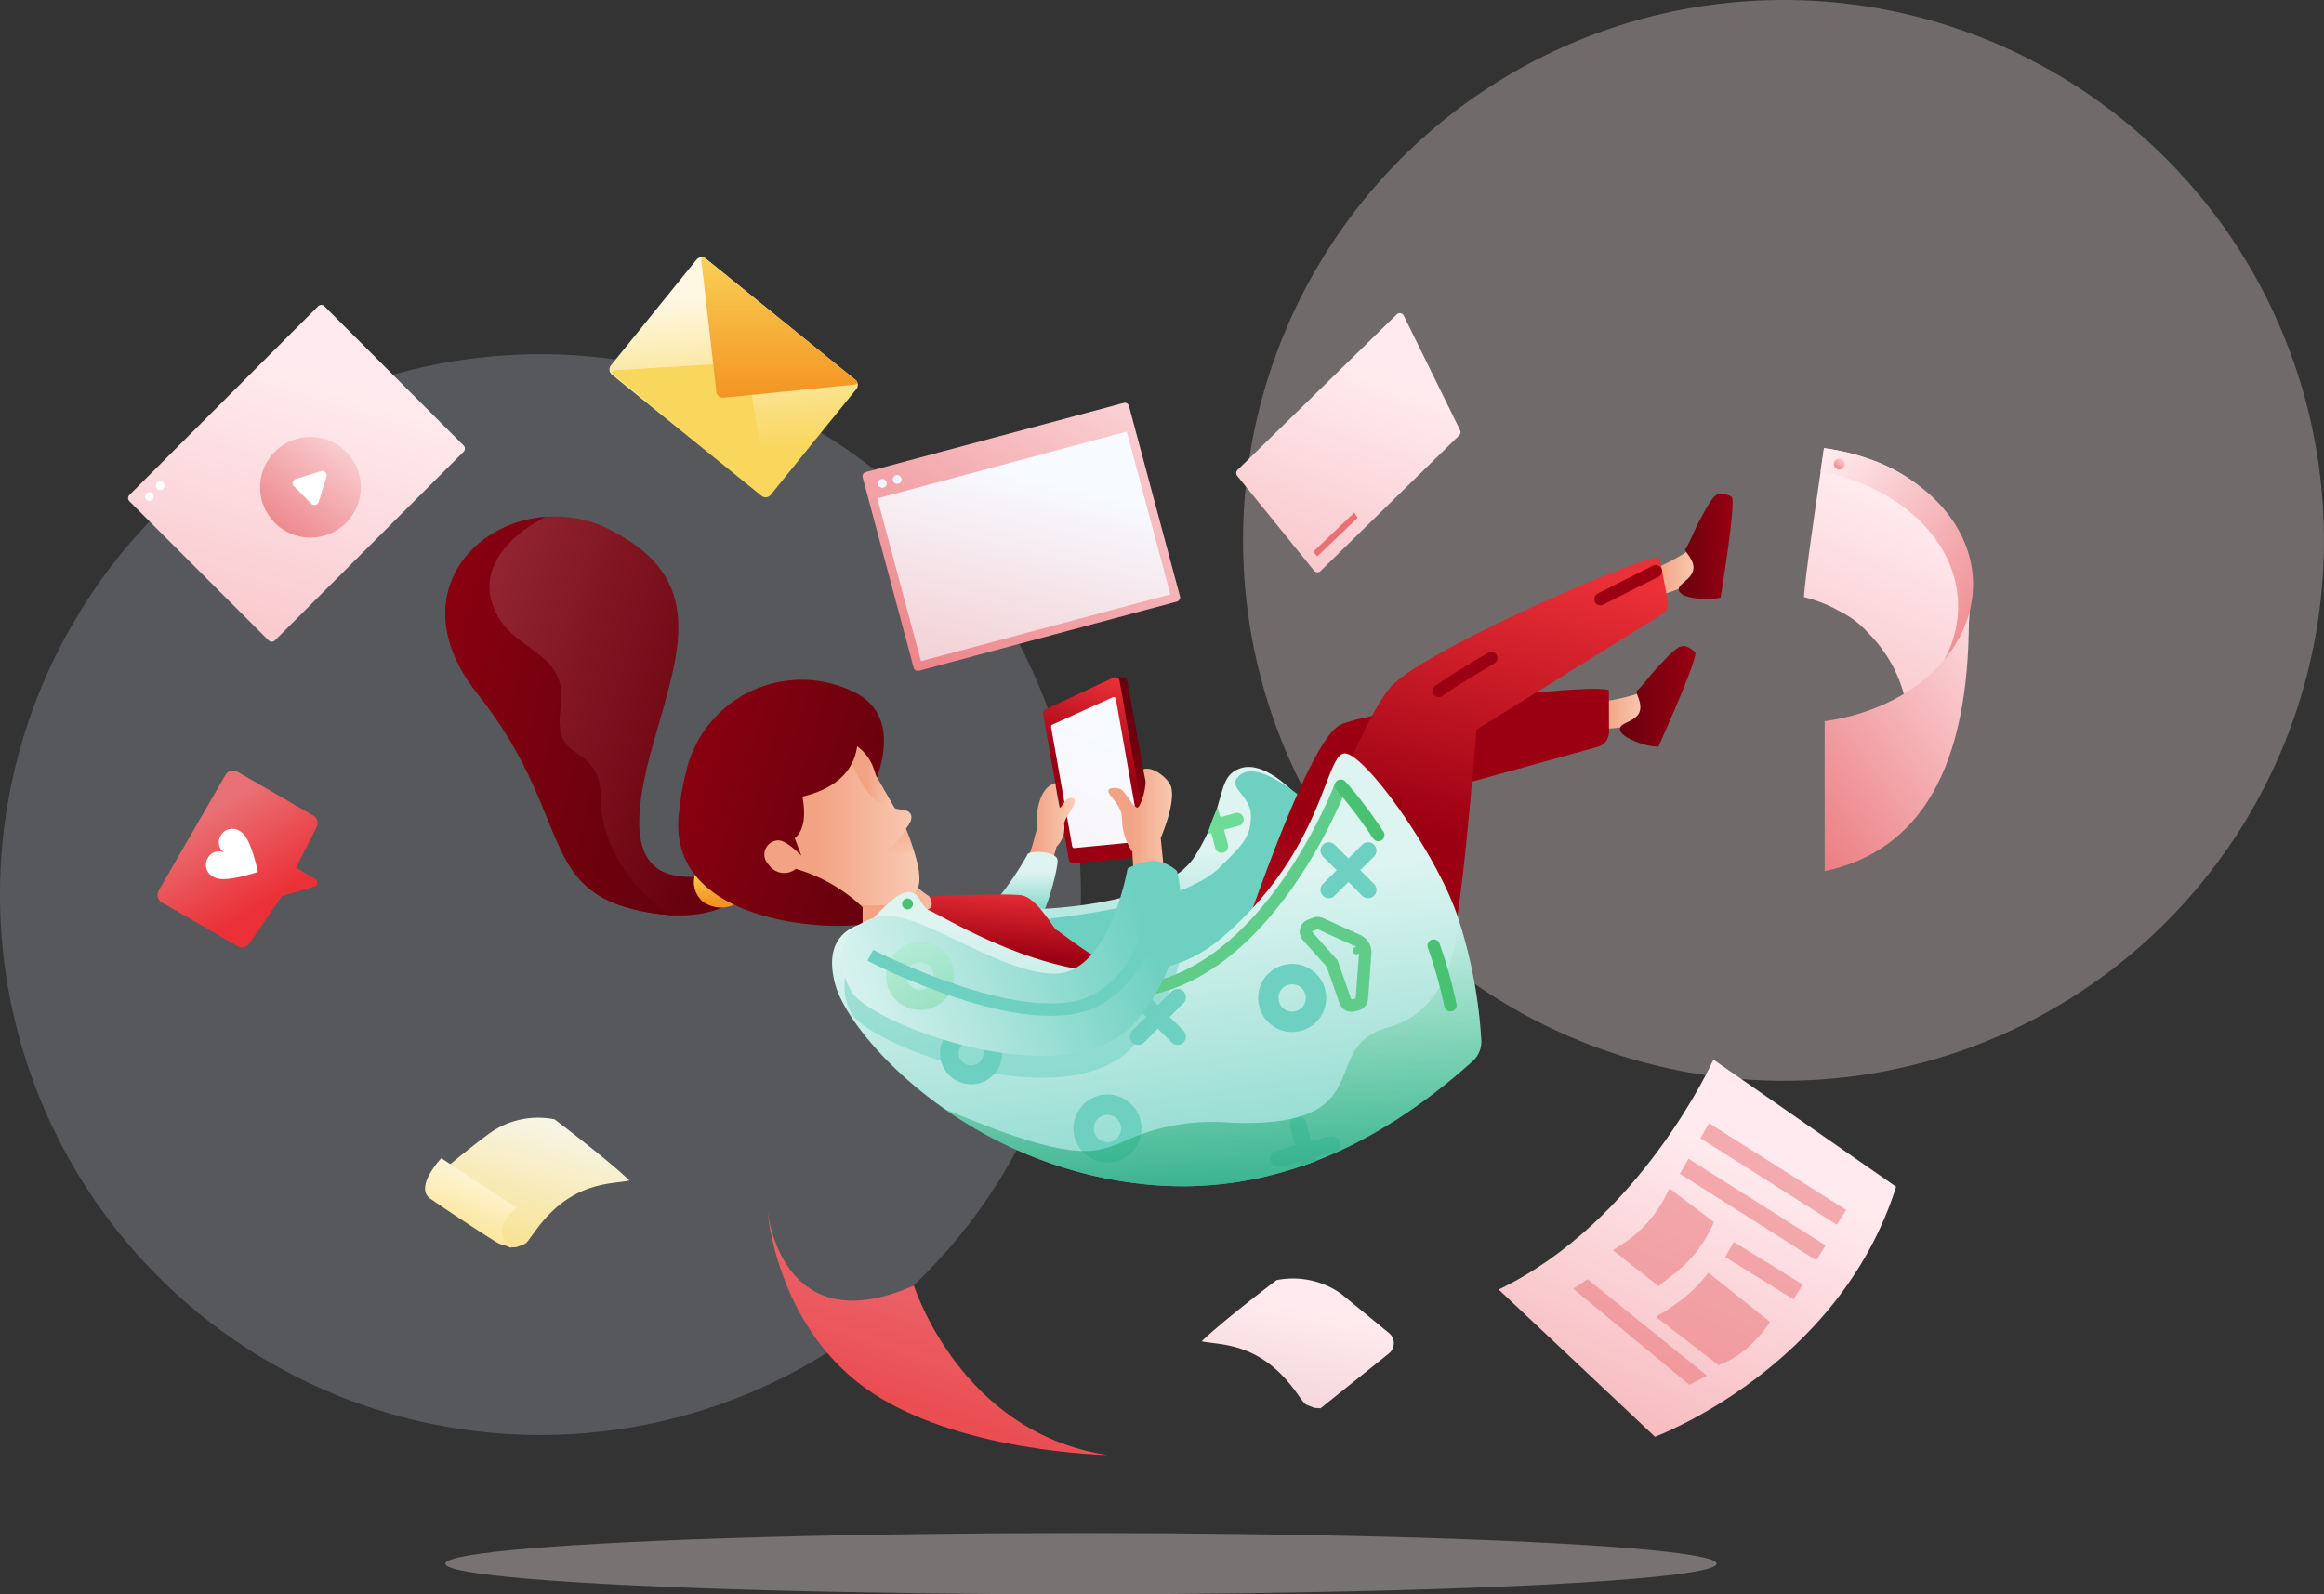 <svg xmlns="http://www.w3.org/2000/svg" xmlns:xlink="http://www.w3.org/1999/xlink" width="187.385" height="128.57" viewBox="0 0 187.385 128.57">
    <rect x="0" y="0" width="187.385" height="128.57" fill="#333333" stroke="none"/>
    <defs>
        <style>
            .cls-1,.cls-3{fill:#ffebef}.cls-1{opacity:.3}.cls-2{fill:#e2ebfc;opacity:.2}.cls-3{opacity:.34}.cls-4{fill:url(#linear-gradient)}.cls-5{fill:url(#linear-gradient-2)}.cls-6{fill:#fff}.cls-7{fill:url(#linear-gradient-4)}.cls-8{fill:url(#linear-gradient-5)}.cls-9{fill:url(#linear-gradient-6)}.cls-10{fill:url(#linear-gradient-7)}.cls-11{fill:url(#linear-gradient-8)}.cls-12,.cls-18{fill:#e97175}.cls-12{opacity:.517}.cls-13{fill:url(#linear-gradient-10)}.cls-14{fill:url(#linear-gradient-12)}.cls-15{fill:url(#linear-gradient-16)}.cls-16{fill:url(#linear-gradient-17)}.cls-17{fill:url(#linear-gradient-18)}.cls-19{fill:url(#linear-gradient-21)}.cls-20{fill:url(#linear-gradient-22)}.cls-21{fill:url(#linear-gradient-23)}.cls-22{fill:url(#linear-gradient-24)}.cls-23{fill:url(#linear-gradient-25)}.cls-24{fill:#6edb96}.cls-25,.cls-39{fill:#6dd0c1}.cls-26{fill:url(#linear-gradient-27)}.cls-27{fill:url(#linear-gradient-29)}.cls-28{fill:url(#linear-gradient-30)}.cls-29{fill:url(#linear-gradient-31)}.cls-30{fill:url(#linear-gradient-32)}.cls-31{fill:url(#linear-gradient-33)}.cls-32{fill:url(#linear-gradient-34)}.cls-33{fill:url(#linear-gradient-35)}.cls-34{fill:url(#linear-gradient-37)}.cls-35{fill:url(#linear-gradient-38)}.cls-36{fill:url(#linear-gradient-40)}.cls-37,.cls-41,.cls-44,.cls-47{fill:none;stroke-miterlimit:10}.cls-37{stroke:#9b0012}.cls-37,.cls-44{stroke-linecap:round;stroke-linejoin:round;stroke-dasharray:5 10}.cls-38{fill:url(#linear-gradient-42)}.cls-39{opacity:.5}.cls-40{fill:url(#linear-gradient-43)}.cls-41{stroke:#5fcc89}.cls-42{fill:#5fcc89}.cls-43{fill:#48c172}.cls-44{stroke:#48c172}.cls-45{fill:url(#linear-gradient-45)}.cls-46{opacity:.396;fill:url(#linear-gradient-46)}.cls-47{stroke:#6dd0c1}.cls-48{fill:url(#linear-gradient-48)}.cls-49{fill:#f2f5ff}
        </style>
        <linearGradient id="linear-gradient" x1=".5" x2="-.338" y1=".197" y2="2.945" gradientUnits="objectBoundingBox">
            <stop offset="0" stop-color="#ffebef"/>
            <stop offset="1" stop-color="#e97175"/>
        </linearGradient>
        <linearGradient id="linear-gradient-2" x1="1.406" x2=".252" y1="-.065" y2="1.435" xlink:href="#linear-gradient"/>
        <linearGradient id="linear-gradient-4" x1=".458" x2=".759" y1=".152" y2=".707" gradientUnits="objectBoundingBox">
            <stop offset="0" stop-color="#e97175"/>
            <stop offset="1" stop-color="#eb3037"/>
        </linearGradient>
        <linearGradient id="linear-gradient-5" x1=".691" x2="0" y1="-.235" y2="1.491" gradientUnits="objectBoundingBox">
            <stop offset="0" stop-color="#f7faff"/>
            <stop offset=".596" stop-color="#f8e59e"/>
            <stop offset="1" stop-color="#f9d65c"/>
        </linearGradient>
        <linearGradient id="linear-gradient-6" x1=".842" x2=".245" y1=".148" y2="1.444" gradientUnits="objectBoundingBox">
            <stop offset="0" stop-color="#fef8e3"/>
            <stop offset="1" stop-color="#f9d65c"/>
        </linearGradient>
        <linearGradient id="linear-gradient-7" x1=".48" x2="-.392" y1=".197" y2="2.945" gradientUnits="objectBoundingBox">
            <stop offset="0" stop-color="#ffebef"/>
            <stop offset=".246" stop-color="#f4d8dd"/>
            <stop offset="1" stop-color="#e97175"/>
        </linearGradient>
        <linearGradient id="linear-gradient-8" x2="-.339" y1=".197" y2="2.027" xlink:href="#linear-gradient"/>
        <linearGradient id="linear-gradient-10" x1=".844" x2=".252" y1=".147" y2="1.435" xlink:href="#linear-gradient-4"/>
        <linearGradient id="linear-gradient-12" x1=".17" x2="1.323" y1="-.099" y2="1.1" xlink:href="#linear-gradient"/>
        <linearGradient id="linear-gradient-16" x1=".5" x2=".553" y2=".816" xlink:href="#linear-gradient-6"/>
        <linearGradient id="linear-gradient-17" x1=".61" x2=".5" y1="-1.03" y2="1" gradientUnits="objectBoundingBox">
            <stop offset="0" stop-color="#f9d65c"/>
            <stop offset="1" stop-color="#f9d65c"/>
        </linearGradient>
        <linearGradient id="linear-gradient-18" x1=".5" x2=".5" y1="-.109" y2="1" gradientUnits="objectBoundingBox">
            <stop offset="0" stop-color="#f9d65c"/>
            <stop offset="1" stop-color="#f49422"/>
        </linearGradient>
        <linearGradient id="linear-gradient-21" x1=".5" x2=".552" y1=".278" y2="1.036" gradientUnits="objectBoundingBox">
            <stop offset="0" stop-color="#67010d"/>
            <stop offset="1" stop-color="#9b0012"/>
        </linearGradient>
        <linearGradient id="linear-gradient-22" x1=".607" x2=".521" y2=".5" gradientUnits="objectBoundingBox">
            <stop offset="0" stop-color="#eb3037"/>
            <stop offset="1" stop-color="#9b0012"/>
        </linearGradient>
        <linearGradient id="linear-gradient-23" x1=".5" x2="-.338" y1=".197" y2="2.945" gradientUnits="objectBoundingBox">
            <stop offset="0" stop-color="#f7faff"/>
            <stop offset="1" stop-color="#ffebef"/>
        </linearGradient>
        <linearGradient id="linear-gradient-24" x1="1.073" x2=".383" y1="-1.205" y2="-1.205" gradientUnits="objectBoundingBox">
            <stop offset="0" stop-color="#fad0ba"/>
            <stop offset="1" stop-color="#f2a384"/>
        </linearGradient>
        <linearGradient id="linear-gradient-25" x1=".5" x2=".5" y1=".321" y2="1" gradientUnits="objectBoundingBox">
            <stop offset="0" stop-color="#ddf4f1"/>
            <stop offset="1" stop-color="#6dd0c1"/>
        </linearGradient>
        <linearGradient id="linear-gradient-27" x1="1.073" x2=".383" y1="-1.255" y2="-1.255" xlink:href="#linear-gradient-24"/>
        <linearGradient id="linear-gradient-29" x1="1.072" x2=".382" y1="-1.206" y2="-1.206" xlink:href="#linear-gradient-24"/>
        <linearGradient id="linear-gradient-30" x1=".926" x2="-.382" y1=".685" y2=".24" gradientUnits="objectBoundingBox">
            <stop offset="0" stop-color="#67010d"/>
            <stop offset="1" stop-color="#b33f4c"/>
        </linearGradient>
        <linearGradient id="linear-gradient-31" x1=".492" x2=".545" y2=".832" xlink:href="#linear-gradient-18"/>
        <linearGradient id="linear-gradient-32" x1=".926" x2="-.382" y1=".683" y2=".239" xlink:href="#linear-gradient-21"/>
        <linearGradient id="linear-gradient-33" x1=".934" x2="-.385" y1=".685" y2=".24" xlink:href="#linear-gradient-21"/>
        <linearGradient id="linear-gradient-34" x1=".86" x2=".923" y1=".334" y2="-.19" gradientUnits="objectBoundingBox">
            <stop offset="0" stop-color="#f1a385" stop-opacity="0"/>
            <stop offset="1" stop-color="#f2a384"/>
        </linearGradient>
        <linearGradient id="linear-gradient-35" x1=".607" x2=".521" y1="-.001" xlink:href="#linear-gradient-22"/>
        <linearGradient id="linear-gradient-37" x1="1" x2="0" y1=".5" y2=".5" gradientUnits="objectBoundingBox">
            <stop offset="0" stop-color="#9b0012"/>
            <stop offset="1" stop-color="#67010d"/>
        </linearGradient>
        <linearGradient id="linear-gradient-38" x1=".508" x2=".561" y1=".278" y2="1.036" gradientUnits="objectBoundingBox">
            <stop offset="0" stop-color="#9b0012"/>
            <stop offset="1" stop-color="#eb3037"/>
        </linearGradient>
        <linearGradient id="linear-gradient-40" x1=".611" x2=".524" xlink:href="#linear-gradient-22"/>
        <linearGradient id="linear-gradient-42" x2=".673" y1=".321" y2="1.16" xlink:href="#linear-gradient-25"/>
        <linearGradient id="linear-gradient-43" x1=".5" x2=".605" y1=".037" y2="1.451" gradientUnits="objectBoundingBox">
            <stop offset="0" stop-color="#46c36f" stop-opacity="0"/>
            <stop offset="1" stop-color="#009175"/>
        </linearGradient>
        <linearGradient id="linear-gradient-45" x1=".942" x2=".018" y1=".399" y2=".604" gradientUnits="objectBoundingBox">
            <stop offset="0" stop-color="#6dd0c1"/>
            <stop offset="1" stop-color="#ddf4f1"/>
        </linearGradient>
        <linearGradient id="linear-gradient-46" x1=".5" x2=".5" y2="1" gradientUnits="objectBoundingBox">
            <stop offset="0" stop-color="#a0ecc3"/>
            <stop offset="1" stop-color="#67d490"/>
        </linearGradient>
        <linearGradient id="linear-gradient-48" x1=".5" x2="-.338" y1=".197" y2="2.945" gradientUnits="objectBoundingBox">
            <stop offset="0" stop-color="#f7faff"/>
            <stop offset="1" stop-color="#e97175"/>
        </linearGradient>
    </defs>
    <g id="Group_1177" data-name="Group 1177" transform="translate(3376.347 4219.521)">
        <g id="Background" transform="translate(-3376.348 -4219.521)">
            <circle id="Background-2" cx="43.578" cy="43.578" r="43.578" class="cls-1" data-name="Background" transform="translate(100.229)"/>
            <circle id="Background-3" cx="43.578" cy="43.578" r="43.578" class="cls-2" data-name="Background" transform="translate(0 28.567)"/>
        </g>
        <g id="Shadow" transform="translate(-3340.445 -4095.892)">
            <ellipse id="Shadow-2" cx="51.253" cy="2.471" class="cls-3" data-name="Shadow" rx="51.253" ry="2.471"/>
        </g>
        <g id="Video" transform="translate(-3366.015 -4194.928)">
            <path id="Video_bas" d="M.1 15.328L15.323.1a.353.353 0 0 1 .5 0L27.05 11.335a.353.353 0 0 1 0 .5L11.83 27.058a.353.353 0 0 1-.5 0L.1 15.827a.353.353 0 0 1 0-.499z" class="cls-4" data-name="Video bas"/>
            <path id="Video_bas-2" d="M6.927 6.927a4.058 4.058 0 1 1 0-5.739 4.058 4.058 0 0 1 0 5.739z" class="cls-5" data-name="Video bas" transform="translate(10.642 10.645)"/>
            <path id="Video_bas-3" d="M.249.645L2.288.016a.353.353 0 0 1 .441.441L2.1 2.5a.353.353 0 0 1-.587.146L.1 1.232A.353.353 0 0 1 .249.645z" class="cls-6" data-name="Video bas" transform="translate(13.264 13.387)"/>
            <path id="Video_bas-4" d="M.1 15.328L15.323.1a.353.353 0 0 1 .5 0l1.372 1.373L1.476 17.2.1 15.827a.353.353 0 0 1 0-.499z" class="cls-5" data-name="Video bas"/>
            <path id="Video_bas-5" d="M.6.6a.353.353 0 1 1 0-.5.353.353 0 0 1 0 .5z" class="cls-6" data-name="Video bas" transform="translate(1.372 15.1)"/>
            <path id="Video_bas-6" d="M.6.6a.353.353 0 1 1 0-.5.353.353 0 0 1 0 .5z" class="cls-6" data-name="Video bas" transform="translate(2.246 14.226)"/>
        </g>
        <g id="Like" transform="translate(-3363.644 -4157.38)">
            <path id="like_base" d="M5.476.353A.706.706 0 0 1 6.44.095l6.112 3.53a.706.706 0 0 1 .258.964l-1.654 3.25 1.536.88a.353.353 0 0 1-.094.649l-2.588.766-2.58 3.779a.706.706 0 0 1-.964.258L.353 10.64a.706.706 0 0 1-.258-.964z" class="cls-7" data-name="like base"/>
            <path id="like_base-2" d="M1.493 1.908A1 1 0 0 1 1.211.523 1.069 1.069 0 0 1 2.822.23Q3.568.661 4.2 3.469q-2.749.86-3.5.431a1.07 1.07 0 0 1-.547-1.543 1 1 0 0 1 1.34-.449z" class="cls-6" data-name="like base" transform="translate(3.893 4.71)"/>
        </g>
        <g id="Papper" transform="translate(-3342.073 -4129.396)">
            <path id="Papper_base" d="M0 4.555s2.4-2.038 4.164-3.319A6.728 6.728 0 0 1 9.357.143c1.289.963 4.657 3.584 6.047 4.937-.819.159-1.547.159-2.633.442-3.9 1.017-5.284 4.444-5.805 4.66-.973.4-.561.218-1.148.3S0 4.555 0 4.555z" class="cls-8" data-name="Papper base" transform="translate(1.079)"/>
            <path id="Papper_base-2" d="M1.726 0S-.486 2.344.845 3.269c.955.664 3.9 2.627 5.261 3.462a2.3 2.3 0 0 0 2.43.056s-1.453.606-1.876-.513S7.827 4 7.827 4z" class="cls-9" data-name="Papper base" transform="translate(-.419 3.275)"/>
        </g>
        <g id="Papper-2" data-name="Papper" transform="rotate(180 -1631.983 -2052.976)">
            <path id="Papper_base-3" d="M15.1 6.056a1.059 1.059 0 0 0 .009-1.645L11.24 1.236A6.728 6.728 0 0 0 6.047.143C4.758 1.106 1.389 3.728 0 5.08c.819.159 1.547.159 2.633.442 3.9 1.017 5.284 4.444 5.805 4.66.973.4.561.218 1.148.3z" class="cls-10" data-name="Papper base" transform="rotate(180 7.747 5.239)"/>
        </g>
        <g id="File" transform="translate(-3255.512 -4134.068)">
            <path id="File_base" d="M32.051 10.253L17.319 0S11.459 13.036 0 18.539L12.606 30.41S27.4 24.922 32.051 10.253z" class="cls-11" data-name="File base"/>
            <path id="File_base-2" d="M1.149 0L0 .774l9.37 7.744 1.4-.75z" class="cls-12" data-name="File base" transform="translate(6.015 17.704)"/>
            <path id="File_base-3" d="M.7 0l11.054 6.993L11 8.186 0 1.21z" class="cls-12" data-name="File base" transform="translate(16.269 5.128)"/>
            <path id="File_base-4" d="M.7 0l11.054 6.993L11 8.186 0 1.21z" class="cls-12" data-name="File base" transform="translate(14.611 7.993)"/>
            <path id="File_base-5" d="M.7 0l5.555 3.432-.75 1.193L0 1.21z" class="cls-12" data-name="File base" transform="translate(18.266 14.705)"/>
            <path id="File_base-6" d="M4.565 0l3.59 2.714q-.142.344-.369.782A10.221 10.221 0 0 1 4.92 6.912q-.729.557-1.226.971L0 4.979q.27-.161.6-.367A10.213 10.213 0 0 0 4.235.672q.19-.364.33-.672z" class="cls-12" data-name="File base" transform="translate(9.202 10.382)"/>
            <path id="File_base-7" d="M4.229 0L9.2 3.969a10.2 10.2 0 0 1-1.921 2.18 7.25 7.25 0 0 1-2.232 1.307L0 3.563a18.706 18.706 0 0 0 2.519-1.734A11.4 11.4 0 0 0 4.229 0z" class="cls-12" data-name="File base" transform="translate(12.68 17.179)"/>
        </g>
        <g id="Papper-3" data-name="Papper" transform="translate(-3314.467 -4129.396)">
            <path id="Papper_base-4" d="M0 7.915S0 3.062 1.652 0c0 0 6.2 8.268 13.115 7.485.142 4.127-3.064 17.368 11.6 19.761a19.42 19.42 0 0 1-7.712-1.667S7.768 20.957 4.06 17.172A16.17 16.17 0 0 1 0 7.915z" class="cls-11" data-name="Papper base" transform="translate(.064)"/>
            <path id="Papper_base-5" d="M0 0s1.034 10.835 11.807 6.052c0 0 3.724 11.862 15.611 13.665 0 0-12.3-.2-19.533-5.4S0 0 0 0z" class="cls-13" data-name="Papper base" transform="translate(0 7.492)"/>
        </g>
        <g id="Window_Tab" data-name="Window Tab" transform="translate(-3230.888 -4183.387)">
            <path id="Window_base" d="M8.353 21.389a11 11 0 0 0-3.14-6.457A7.621 7.621 0 0 0 2.8 13.1 10.953 10.953 0 0 0 0 12c.034-1.129.812-6.547 1.619-12C16.4 2.088 13.473 16 12.364 18.127q-.746 1.429-4.011 3.262z" class="cls-4" data-name="Window base" transform="translate(0 .02)"/>
            <path id="Window_base-2" d="M.273 0C7.107.919 12.3 5.5 12.3 11.017a9.386 9.386 0 0 1-2.353 6.1 8.976 8.976 0 0 0 1.145-4.355C11.094 7.5 6.367 3.088 0 1.895z" class="cls-14" data-name="Window base" transform="translate(1.332)"/>
            <circle id="Window_base-3" cx=".441" cy=".441" r=".441" class="cls-5" data-name="Window base" transform="translate(2.406 .843)"/>
            <circle id="Window_base-4" cx=".441" cy=".441" r=".441" class="cls-5" data-name="Window base" transform="translate(3.923 1.274)"/>
            <path id="Window_base-5" d="M0 8.25C5.539 7.487 9.991 4.315 11.456.2c.11-.128.169-.2.172-.2q0 17.871-11.628 20.342V8.25z" class="cls-5" data-name="Window base" transform="translate(1.665 13.776)"/>
        </g>
        <g id="message" transform="translate(-3327.211 -4198.783)">
            <path id="message_base" d="M7.769.118l12.066 9.774a.53.53 0 0 1 .078.745l-6.907 8.532a.529.529 0 0 1-.744.078L.2 9.473a.53.53 0 0 1-.078-.745L7.025.2a.529.529 0 0 1 .744-.082z" class="cls-15" data-name="message base"/>
            <path id="message_base-2" d="M.065.936a.176.176 0 0 1 .1-.313L10.357 0a.529.529 0 0 1 .555.445l1.617 10.189a.176.176 0 0 1-.285.165z" class="cls-16" data-name="message base" transform="translate(.231 8.503)"/>
            <path id="message_base-3" d="M.287.039l12.22 9.9a.176.176 0 0 1-.093.313L1.8 11.317a.529.529 0 0 1-.579-.467L0 .2A.176.176 0 0 1 .287.039z" class="cls-17" data-name="message base" transform="translate(7.406 .017)"/>
        </g>
        <g id="Folder" transform="translate(-3280.507 -4194.269)">
            <path id="Folder_base" d="M.133 11.944a.353.353 0 0 1-.054-.5l2.3-2.854a.353.353 0 0 1 .472-.072l.816.548a.353.353 0 0 0 .433-.031L13.862.093h.006a.353.353 0 0 1 .5.033L21.7 8.483a.353.353 0 0 1-.017.484l-11.049 10.94a.353.353 0 0 1-.468.025z" class="cls-5" data-name="Folder base" transform="translate(0 .863)"/>
            <path id="Folder_base-2" d="M6.28 20.771l-6.2-7.648a.353.353 0 0 1 .027-.475L12.946.1a.353.353 0 0 1 .563.1l4.546 9.248a.353.353 0 0 1-.07.408L6.8 20.8a.353.353 0 0 1-.5-.005z" class="cls-4" data-name="Folder base" transform="translate(3.835)"/>
            <path id="Folder_base-3" d="M.342 3.529L0 3.164 3.318 0l.269.421z" class="cls-18" data-name="Folder base" transform="translate(10.04 16.083)"/>
        </g>
        <g id="Ipad" transform="translate(-3292.242 -4164.911)">
            <path id="Ipad_base" d="M.187 2.589L5.03 0h.7a.353.353 0 0 1 .347.29l2.506 13.748a.353.353 0 0 1-.333.416l-5.808.231a.353.353 0 0 1-.361-.29L.006 2.964a.353.353 0 0 1 .181-.375z" class="cls-19" data-name="Ipad base" transform="translate(.704)"/>
            <path id="Ipad_base-2" d="M.2 2.595L5.664.033a.353.353 0 0 1 .5.258L8.588 14.06a.353.353 0 0 1-.286.409h-.028l-5.816.546a.353.353 0 0 1-.38-.29L.005 2.976A.353.353 0 0 1 .2 2.595z" class="cls-20" data-name="Ipad base" transform="translate(0 .001)"/>
            <path id="Ipad_base-3" d="M.1 2.224L4.977.016a.176.176 0 0 1 .247.13l2 11.321a.176.176 0 0 1-.143.2h-.013l-5.173.508a.176.176 0 0 1-.191-.145L0 2.415a.176.176 0 0 1 .1-.191z" class="cls-21" data-name="Ipad base" transform="translate(.643 1.603)"/>
        </g>
        <g id="Hand" transform="translate(-3296.008 -4156.363)">
            <path id="Hand-2" d="M2.522 9.311L0 8.982A16.334 16.334 0 0 0 2.016 4.12c.318-.86-.064-1.056.243-2.306.172-.7.518-1.6 1.369-1.814.1.759.2 1.2.31 1.814s.382-.8 1.075-.617S4.34 2.724 4.34 3.3a2.164 2.164 0 0 1-.609 1.818z" class="cls-22" data-name="Hand" transform="translate(1.125)"/>
            <path id="Path_23" d="M.282 3.544A25.5 25.5 0 0 0 2.5.231c0-.373 2.435-.348 2.435.478s-.93 4.186-1.374 4.47A16.98 16.98 0 0 1 0 5.453z" class="cls-23" data-name="Path 23" transform="translate(0 5.541)"/>
        </g>
        <g id="Jacket" transform="translate(-3294.563 -4157.673)">
            <path id="Jacket-2" d="M0 11.489S10.845 11.48 13.554 7.2 15.174.833 17.223.11 22.129 2.4 23 3.874s4.126 17.373 4.126 17.373L2.062 18.041z" class="cls-23" data-name="Jacket" transform="translate(1.004)"/>
            <path id="Texture" d="M1.346 1.78l.875.875a.53.53 0 1 1-.75.75L.6 2.529a1.466 1.466 0 0 0-.22.22A14.25 14.25 0 0 1 0 .437a2.726 2.726 0 0 0 .6.593l.871-.875a.53.53 0 0 1 .75.75z" class="cls-24" transform="rotate(30 2.995 32.458)"/>
            <path id="Shadow-3" d="M0 12.146s13.046-.785 16.634-4.459c1.6-1.642 2.436-2.255 2.444-4.057S16.933 1.3 18.237.267C20.22-1.3 26 4.508 26.565 5.464c.867 1.478 1.56 20.727 1.56 20.727L3.066 22.985z" class="cls-25" data-name="Shadow" transform="translate(0 .351)"/>
        </g>
        <path id="Neck" d="M8.357 5.352A7.433 7.433 0 0 1 5.38 2.3S.313-.791 0 3.756c.6 2.3 6.05 7.081 6.05 7.081l.389.243 4.034-3.768z" class="cls-26" transform="translate(-3309.35 -4152.327)"/>
        <path id="Face" d="M6.575 12.689L2.8 9.966q-1.221 1.2-2.362-.5c-1.141-1.7.211-2.33.991-2.193q1.382-1.8-.062-4.162a11.549 11.549 0 0 0 4.408-1.022A3.785 3.785 0 0 0 7.689 0 3.949 3.949 0 0 1 9.34 2.614l1.4 2.451a3.652 3.652 0 0 0 .6.117c1.072.113.845.912.311 1.519q1.337 3.329 1.036 4.577c-.232.963-1.4 1.623-3.64 1.623a16.3 16.3 0 0 1-2.472-.212z" class="cls-22" transform="translate(-3314.957 -4159.402)"/>
        <path id="Shadow-4" d="M.508 2.182C.306 1.741.139 1.352 0 1.01A3.3 3.3 0 0 0 .561 0a3.949 3.949 0 0 1 1.652 2.614l1.4 2.451.076.02v.008h-.053C3.325 5.1 1.774 4.954.508 2.182z" class="cls-27" data-name="Shadow" transform="translate(-3307.83 -4159.402)"/>
        <path id="Hair" d="M20.508 29.035c-5.293.441-5.822-3.441-3.705-10.854s4.323-13.148-3.528-17.118S-4.9 4.857 2.6 14.3s4.94 15.53 12.615 17.383 9.527-2.206 9.527-2.206-2.577 1.202-4.234-.442z" class="cls-28" transform="translate(-3340.445 -4177.87)"/>
        <path id="Hairbands" d="M.518 0a2.083 2.083 0 0 0 .529 2.471 2.548 2.548 0 0 0 2.823.088z" class="cls-29" transform="translate(-3320.719 -4149.278)"/>
        <path id="Hair-2" d="M14.425 5.365q-.441 3.088-4.411 4.059.441 2.471-.618 3.353l.529 1.412q-1.235-1.235-1.853-1.235a1.136 1.136 0 0 0-.794 1.941 1.5 1.5 0 0 0 2.205.353 13.316 13.316 0 0 1 5.381 3.088v1.324c-1.147.529-15.79.553-14.82-8.824a23.868 23.868 0 0 1 .677-3.775A9.555 9.555 0 0 1 14.183.994c2.031 1.006 3.148 3.066 1.83 6.93l-.238-.714a3.745 3.745 0 0 0-1.35-1.845z" class="cls-30" data-name="Hair" transform="translate(-3321.659 -4164.702)"/>
        <path id="Hair-3" d="M15.216 31.646C7.541 29.793 10.1 23.7 2.6 14.263-3.258 6.885 1.761.531 7.982 0v.056S2.513 2.615 3.748 6.85s6.263 3.618 5.558 8.559 3.263 2.383 3.263 7.591c0 3.365 2.655 7.542 5.842 9.122a16.551 16.551 0 0 1-3.195-.476z" class="cls-31" data-name="Hair" transform="translate(-3340.445 -4177.835)"/>
        <path id="Combined_Shape" d="M2.291 5.919L0 4.265a2.37 2.37 0 0 1 2.2-1.53C6.262 2.559 7.321 0 7.321 0l.155.2q1.216 3.107.928 4.3c-.232.963-1.4 1.623-3.641 1.624a16.305 16.305 0 0 1-2.472-.205z" class="cls-32" data-name="Combined Shape" transform="translate(-3310.673 -4152.631)"/>
        <g id="Body" transform="translate(-3303.031 -4147.384)">
            <path id="Body-2" d="M0 1.707S1.8 1.43 1.8.921a.949.949 0 0 0-.216-.7s6.184-.283 7.452-.1 2.664 2.785 2.81 2.785 3.573 2.877 4.954 2.877 4.944 1.532 4.944 1.532l-3.551 3.337L3.572 8.718z" class="cls-33" data-name="Body" transform="translate(0 -.06)"/>
        </g>
        <path id="leg" d="M.421 3.35C.206 3.2-.664 1.5.988 1.22A17.379 17.379 0 0 0 3.663.667 1.623 1.623 0 0 0 4.59 0l-.221 2.254L3.1 3.2a9.438 9.438 0 0 1-2.679.15z" class="cls-22" transform="translate(-3248.277 -4164.146)"/>
        <path id="Shoes" d="M0 6.67c0-.489 1.223-.556 1.555-1.3s-.366-1.618-.189-1.77c.515-.439 1.005-1.191 1.716-1.942C4.83-.189 5.035-.352 6.041.478Q6.423.649 3.1 8.119a5.145 5.145 0 0 1-1.639-.34C.754 7.494 0 7.159 0 6.67z" class="cls-34" transform="translate(-3245.731 -4167.421)"/>
        <path id="Pants" d="M12.136 2.921C14.682 1.641 32.643-.53 33.818.118l.012 3.363a1.235 1.235 0 0 1-.906 1.195L19.854 8.29c-.428-.338-6.816 18.576-8.9 21.827s-4.662 8.083-9.01 1.939q-4.344-6.143 1.029-8.229Q9.59 4.2 12.136 2.921z" class="cls-35" transform="translate(-3280.443 -4163.968)"/>
        <path id="leg-2" d="M.738 4.315c-.245-.085-1.527-1.508 0-2.2A17.381 17.381 0 0 0 3.175.884 1.624 1.624 0 0 0 3.9 0l.37 2.234-.984 1.238a9.439 9.439 0 0 1-2.548.843z" class="cls-22" data-name="leg" transform="translate(-3243.782 -4175.736)"/>
        <path id="Pants-2" d="M9.447 10.429C12.007 7.506 29.809-.247 31.127.006l.663 3.463a1.059 1.059 0 0 1-.481 1.1l-14.95 9.3q-1.141 14.384-2.115 18.119c-.973 3.735-4.485 13.889-10.518 9.391q-6.033-4.5-2.3-12.656 5.462-15.371 8.021-18.294z" class="cls-36" data-name="Pants" transform="translate(-3273.665 -4174.544)"/>
        <path id="Texture-2" d="M21.778 0S6.517 7.5 3.076 10.589.695 30.8.695 30.8" class="cls-37" data-name="Texture" transform="translate(-3264.614 -4173.456)"/>
        <path id="Shoes-2" d="M.01 7.794c-.128-.472 1.037-.854 1.165-1.662S.4 4.668.535 4.478C.919 3.92 1.2 3.067 1.69 2.157 2.9-.081 3.056-.291 4.243.25q.414.066-.865 8.142a5.145 5.145 0 0 1-1.671.1C.951 8.4.138 8.266.01 7.794z" class="cls-34" data-name="Shoes" transform="translate(-3240.99 -4179.723)"/>
        <g id="Jacket-3" data-name="Jacket" transform="translate(-3309.257 -4158.762)">
            <path id="Jacket_base" d="M3.088 13.557q2.119-2.379 3.069-2.379c.951 0 .951 1.142 1.659 1.465 2.1.959 15.269 9.358 23.6 2.229S39.724 0 41.34 0s7.407 8.085 9.114 13.191a38.838 38.838 0 0 1 1.888 9.919 2.118 2.118 0 0 1-.7 1.709q-12.754 11.445-26.683 9.9C10.619 33.134 1.271 22.689.222 18.516q-1.049-4.174 2.866-4.959z" class="cls-38" data-name="Jacket base"/>
            <path id="Texture_Copy" d="M27.3 26.189a.672.672 0 0 1-.174-1.322l1.515-.406-.406-1.515a.672.672 0 0 1 .187-.662 9.77 9.77 0 0 0 .62-.166.673.673 0 0 1 .492.48l.406 1.516 1.515-.406a.688.688 0 0 1 .174-.023.673.673 0 0 1 .174 1.322l-1.515.406.072.269c-.419.163-.845.318-1.268.462l-.1-.384-1.515.406a.689.689 0 0 1-.177.023zm-13.8-.358a2.743 2.743 0 1 1 1.939-.8 2.724 2.724 0 0 1-1.939.8zm0-3.84a1.1 1.1 0 1 0 1.1 1.1 1.1 1.1 0 0 0-1.1-1.1zM2.511 19.518a2.511 2.511 0 1 1 1.775-.736 2.494 2.494 0 0 1-1.775.736zm0-3.516a1 1 0 1 0 1 1 1.006 1.006 0 0 0-1-1.002zm16.641.349a.668.668 0 0 1-.475-.2l-1.109-1.109-1.109 1.109a.672.672 0 0 1-.951-.951l1.109-1.109-1.109-1.109a.672.672 0 1 1 .951-.951l1.109 1.109 1.109-1.109a.672.672 0 1 1 .951.951l-1.109 1.109 1.108 1.109a.672.672 0 0 1-.475 1.148zm9.242-1.051a2.743 2.743 0 1 1 1.939-.8 2.724 2.724 0 0 1-1.939.8zm0-3.84a1.1 1.1 0 1 0 1.1 1.1 1.1 1.1 0 0 0-1.1-1.103zm6.123-6.942a.668.668 0 0 1-.475-.2l-1.109-1.11-1.109 1.11a.672.672 0 0 1-.951-.951l1.109-1.109-1.109-1.11a.673.673 0 0 1 0-.951.672.672 0 0 1 .951 0l1.109 1.109L34.042.2a.672.672 0 1 1 .951.951l-1.109 1.106 1.109 1.109a.672.672 0 0 1-.475 1.148z" class="cls-25" data-name="Texture Copy" transform="translate(8.704 7.16)"/>
            <path id="Shedow" d="M19.713 4.287a14.789 14.789 0 0 0 7.277-.634 15.717 15.717 0 0 1-3.621 6.6C18.1 16.354 2.065 10.4.54 7.683S.895.634 3.961.007C5.03-.212 5.723 5.023 7.368 5.768c3.074 1.392 7.548-1.1 10.454-1.1a4.475 4.475 0 0 0 1.89-.384z" class="cls-39" transform="translate(1.007 13.248)"/>
            <path id="Texture-3" d="M15.863 21.532A34.345 34.345 0 0 1 0 15.5q.255.1.514.208c10.759 4.48 11.818 3.244 14.8 2.009A17.014 17.014 0 0 1 23.1 16.59c12.262.441 6.793-6.089 12.615-7.677C41 7.469 41.34 1.139 41.357 0a38.837 38.837 0 0 1 1.888 9.92 2.118 2.118 0 0 1-.7 1.709Q31.308 21.714 19.156 21.715a29.869 29.869 0 0 1-3.293-.183z" class="cls-40" data-name="Texture" transform="translate(9.097 13.191)"/>
            <path id="Texture-4" d="M16.849 0S10.939 15.707 0 16.589" class="cls-41" data-name="Texture" transform="translate(24.166 2.603)"/>
            <path id="texture-5" d="M.208.2a.53.53 0 0 0-.2.844l1.978 2.224L3.055 6.3a.529.529 0 0 0 .618.34l.306-.071a.529.529 0 0 0 .409-.477l.27-3.639a1.059 1.059 0 0 0-.618-1.04l-3-1.366A.529.529 0 0 0 .621.038z" class="cls-41" data-name="texture" transform="translate(38.331 13.679)"/>
            <circle id="texture-6" cx=".297" cy=".297" r=".297" class="cls-42" data-name="texture" transform="translate(41.981 15.61)"/>
            <circle id="texture-7" cx=".441" cy=".441" r=".441" class="cls-43" data-name="texture" transform="translate(5.645 11.695)"/>
            <path id="Texture-8" d="M0 0s8.38 8.912 9.439 21.8" class="cls-44" data-name="Texture" transform="translate(41.015 2.603)"/>
        </g>
        <g id="Hand-3" data-name="Hand" transform="translate(-3308.475 -4157.533)">
            <path id="Hand-4" d="M2.113 10.08L1.93 6.706a4.9 4.9 0 0 1-.84-2.677c0-1.311-1.427-2-1.016-2.385a1.086 1.086 0 0 1 .876 0c.4.133.9 1.292 1.333 1.489.186.085.4-.55.536-.959A5.5 5.5 0 0 0 3 1.077C3 .919 2.819.212 2.819.059 3.525-.262 4.894.8 5.065 1.5q.307 1.25-.846 4.1l.416 4.151z" class="cls-22" data-name="Hand" transform="translate(21.499)"/>
            <path id="Sleeve" d="M23.043.626S21.6 9.108 17.137 9.108 6.124 3.863 3.057 4.49-.76 7.79.765 10.509s17.556 8.671 22.828 2.57S27.031.831 27.031.831a3.072 3.072 0 0 0-1.8-.823 4.747 4.747 0 0 0-2.188.618z" class="cls-45" transform="translate(0 7.427)"/>
            <path id="Texture-9" d="M2.742 5.486A2.743 2.743 0 0 1 .8.8a2.743 2.743 0 0 1 3.881 3.883 2.724 2.724 0 0 1-1.939.803zm0-3.84a1.1 1.1 0 1 0 1.1 1.1 1.1 1.1 0 0 0-1.1-1.1z" class="cls-46" data-name="Texture" transform="translate(3.58 13.977)"/>
            <path id="Texture-10" d="M0 6.883s12.879 6.706 18.349 3.53S22.759 0 22.759 0" class="cls-47" data-name="Texture" transform="translate(2.3 8.167)"/>
        </g>
        <g id="Chart" transform="translate(-3306.802 -4187.038)">
            <path id="Char_base" d="M.262 5.585L21.053.012a.353.353 0 0 1 .432.25L25.594 15.6a.353.353 0 0 1-.25.432l-20.79 5.577a.353.353 0 0 1-.432-.25L.012 6.017a.353.353 0 0 1 .25-.432z" class="cls-5" data-name="Char base"/>
            <path id="Char_base-2" d="M20.109 0l3.516 13.126-20.109 5.39L0 5.39z" class="cls-48" data-name="Char base" transform="translate(1.196 2.32)"/>
            <path id="Char_base-3" d="M.444.694a.353.353 0 1 1 .25-.432.353.353 0 0 1-.25.432z" class="cls-49" data-name="Char base" transform="translate(1.251 6.151)"/>
            <path id="Char_base-4" d="M.444.694a.353.353 0 1 1 .25-.432.353.353 0 0 1-.25.432z" class="cls-49" data-name="Char base" transform="translate(2.444 5.831)"/>
            <path id="Char_base-5" d="M.754 13.059L0 12.6l2.892-4.758 3.408.613 2.494-5.074 3.015.976L14.193 0l.774.424-2.734 5-2.984-.969L6.8 9.441l-3.47-.623z" class="cls-5" data-name="Char base" transform="translate(5.583 4.936)"/>
        </g>
    </g>
</svg>
